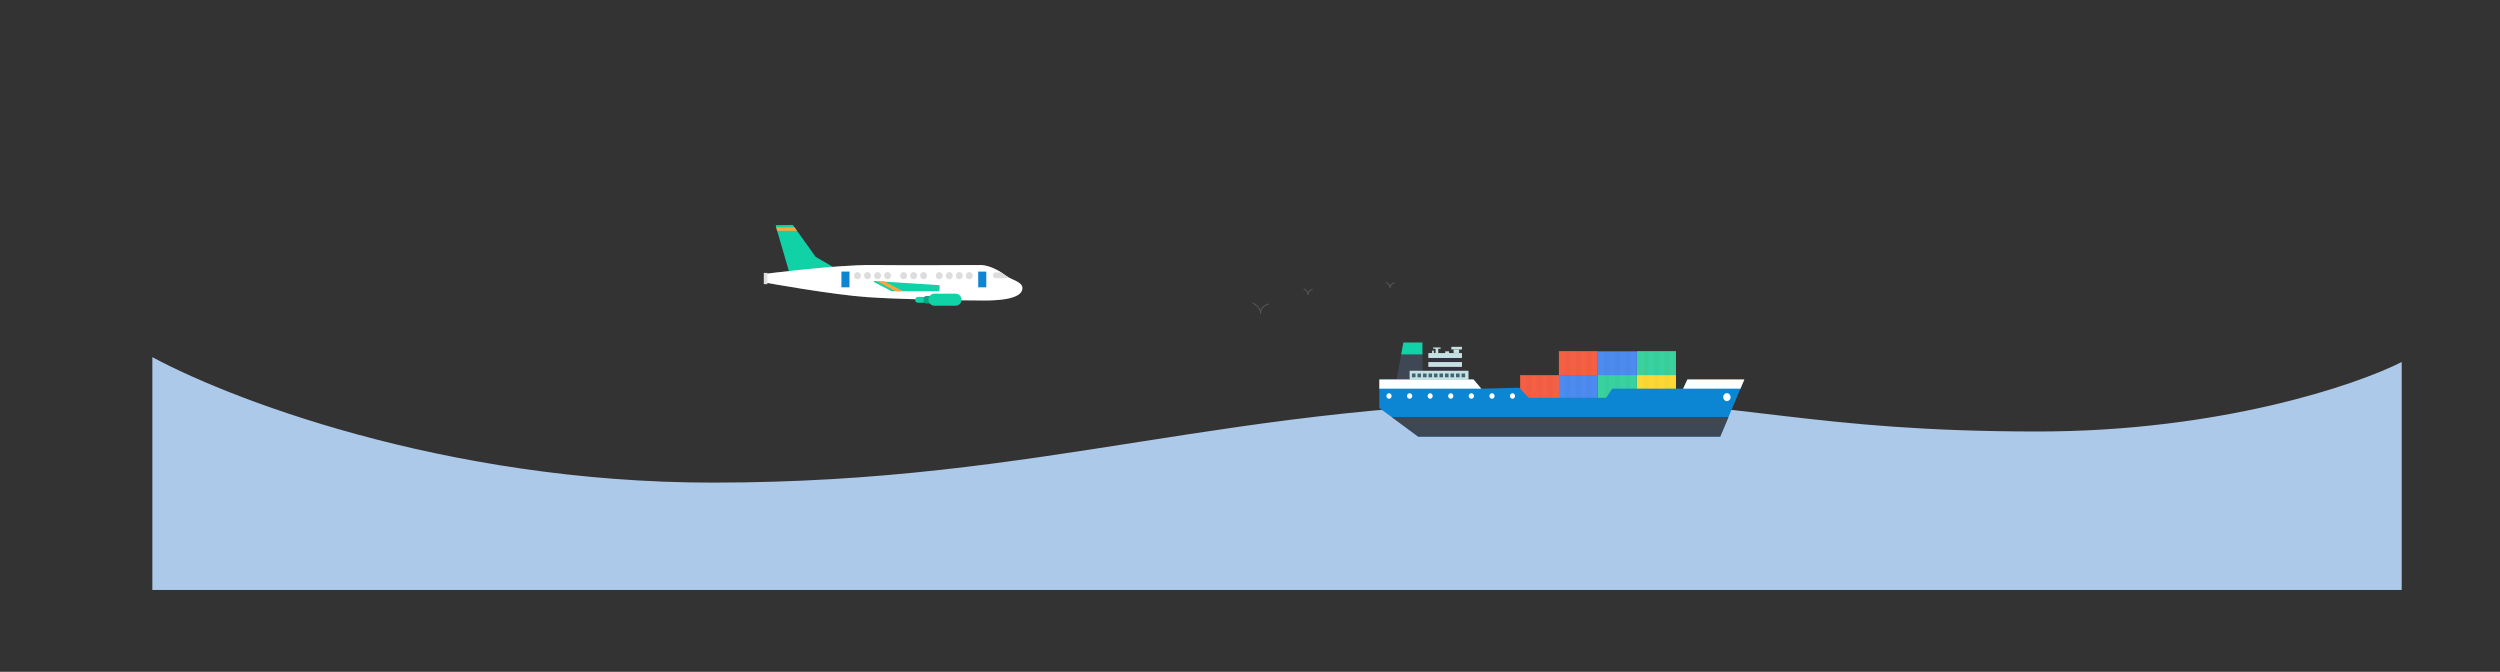 <?xml version="1.0" encoding="utf-8"?>
<!-- Generator: Adobe Illustrator 23.0.1, SVG Export Plug-In . SVG Version: 6.00 Build 0)  -->
<svg version="1.1" id="レイヤー_1" xmlns="http://www.w3.org/2000/svg" xmlns:xlink="http://www.w3.org/1999/xlink" x="0px"
	 y="0px" viewBox="0 0 2445 657" style="enable-background:new 0 0 2445 657;" xml:space="preserve">
<rect x="0" y="0" width="2445" height="657" fill="#333333" stroke="none"/>
<style type="text/css">
	.st0{fill:none;stroke:#555555;stroke-miterlimit:10;}
	.st1{fill:#C4C4C4;filter:#Adobe_OpacityMaskFilter;}
	.st2{mask:#mask0_1_;}
	.st3{fill:#ADC9E9;}
	.st4{fill:#F55F44;}
	.st5{opacity:2.000000e-02;enable-background:new    ;}
	.st6{fill:#4D8BF0;}
	.st7{fill:#39D29F;}
	.st8{fill:#FDD835;}
	.st9{fill:#3E4754;}
	.st10{fill:#11D1A6;}
	.st11{fill:#0C85D3;}
	.st12{fill:#FFFFFF;}
	.st13{fill:#333041;}
	.st14{fill:#C7E0E2;}
	.st15{fill:#3E6673;}
	.st16{opacity:0.2;fill:#FFFFFF;enable-background:new    ;}
	.st17{fill:#DDDDDD;}
	.st18{fill:#08A380;}
	.st19{fill:#E0E0E0;}
	.st20{fill:#FFA637;}
</style>
<path class="st0" d="M1225,296.3c0,0,8.5,3.8,7.8,10.7c0,0-0.5-7.9,8.2-9.7"/>
<path class="st0" d="M1275,282.5c0,0,4.6,2.1,4.2,5.9c0,0-0.3-4.4,4.5-5.3"/>
<path class="st0" d="M1355.3,276c0,0,4.6,2.1,4.2,5.9c0,0-0.3-4.4,4.5-5.3"/>
<defs>
	<filter id="Adobe_OpacityMaskFilter" filterUnits="userSpaceOnUse" x="143" y="346" width="2206" height="412.8">
		<feColorMatrix  type="matrix" values="1 0 0 0 0  0 1 0 0 0  0 0 1 0 0  0 0 0 1 0"/>
	</filter>
</defs>
<mask maskUnits="userSpaceOnUse" x="143" y="346" width="2206" height="412.8" id="mask0_1_">
	<rect x="149" y="299" class="st1" width="2200" height="278"/>
</mask>
<g class="st2">
	<path class="st3" d="M697,472c-264,0-479.3-84-554-126v350c172.7,42,576.8,105.2,812,22c294-104,502-58,874,0
		c297.6,46.4,470.7-19.3,520-58V354c-44.7,22.7-178.4,68-356,68c-222,0-288-30-446-30C1199,392,1027,472,697,472z"/>
</g>
<path class="st4" d="M1562.7,343.4h-38.1v23.4h38.1V343.4z"/>
<path class="st5" d="M1556.5,343.4h-5.1v23.4h5.1V343.4z"/>
<path class="st5" d="M1546.2,343.4h-5.1v23.4h5.1V343.4z"/>
<path class="st5" d="M1535.9,343.4h-5.1v23.4h5.1V343.4z"/>
<path class="st4" d="M1524.8,366.9h-38.1v22.3h38.1V366.9z"/>
<path class="st5" d="M1518.6,366.9h-5.1v22.3h5.1V366.9z"/>
<path class="st5" d="M1508.3,366.9h-5.1v22.3h5.1V366.9z"/>
<path class="st5" d="M1498.1,366.9h-5.1v22.3h5.1V366.9z"/>
<path class="st6" d="M1562.7,366.8h-38.1v22.4h38.1V366.8z"/>
<path class="st5" d="M1556.5,366.8h-5.1v22.4h5.1V366.8z"/>
<path class="st5" d="M1546.2,366.8h-5.1v22.4h5.1V366.8z"/>
<path class="st5" d="M1535.9,366.8h-5.1v22.4h5.1V366.8z"/>
<path class="st7" d="M1600.9,366.8h-38.1v22.4h38.1V366.8z"/>
<path class="st5" d="M1594.7,366.8h-5.1v22.4h5.1V366.8z"/>
<path class="st5" d="M1584.4,366.8h-5.1v22.4h5.1V366.8z"/>
<path class="st5" d="M1574.2,366.8h-5.1v22.4h5.1V366.8z"/>
<path class="st8" d="M1639.1,366.8H1601v22.4h38.1V366.8z"/>
<path class="st5" d="M1632.8,366.8h-5.1v22.4h5.1V366.8z"/>
<path class="st5" d="M1622.6,366.8h-5.1v22.4h5.1V366.8z"/>
<path class="st5" d="M1612.3,366.8h-5.1v22.4h5.1V366.8z"/>
<path class="st7" d="M1639.1,343.4H1601v23.4h38.1V343.4z"/>
<path class="st5" d="M1632.8,343.4h-5.1v23.4h5.1V343.4z"/>
<path class="st5" d="M1622.6,343.4h-5.1v23.4h5.1V343.4z"/>
<path class="st5" d="M1612.3,343.4h-5.1v23.4h5.1V343.4z"/>
<path class="st6" d="M1600.9,343.6h-38.1v23.2h38.1V343.6z"/>
<path class="st5" d="M1594.7,343.6h-5.1v23.2h5.1V343.6z"/>
<path class="st5" d="M1584.4,343.6h-5.1v23.2h5.1V343.6z"/>
<path class="st5" d="M1574.2,343.6h-5.1v23.2h5.1V343.6z"/>
<path class="st9" d="M1391.2,335v36.1h-25.4l6.7-36.1H1391.2z"/>
<path class="st10" d="M1370.4,346.6l2.1-11.6h18.6v11.6H1370.4z"/>
<path class="st11" d="M1682.3,427l23.7-55.9h-55.7l-4.2,9h-69.4l-5.9,9h-75.7l-9.3-9.9l-37.1,0.9l-7.6-9H1349V399l38,28H1682.3z"/>
<path class="st9" d="M1690.5,407.8l-8.1,19.2H1387l-26-19.2H1690.5z"/>
<path class="st12" d="M1646.1,380.1l4.2-9h55.7l-3.8,9H1646.1z"/>
<path class="st12" d="M1349,371.1h92.1l7.6,9H1349V371.1z"/>
<path class="st13" d="M1427.7,358.8l2.3,3.9h-33l1.9-3.9H1427.7z"/>
<path class="st13" d="M1427,350h-28.2v4h28.2V350z"/>
<path class="st14" d="M1436.2,362.6h-57.6v9h57.6V362.6z"/>
<path class="st14" d="M1429.8,354.1h-32.9v4.7h32.9V354.1z"/>
<path class="st14" d="M1429.8,345.3h-32.9v4.8h32.9V345.3z"/>
<path class="st14" d="M1427,341.8h-5.4v3.4h5.4V341.8z"/>
<path class="st14" d="M1429.8,339.2h-10.4v2.6h10.4V339.2z"/>
<path class="st14" d="M1417.2,343.6h-3.8v4.1h3.8V343.6z"/>
<path class="st14" d="M1406.6,340.5h-2.6v7.2h2.6V340.5z"/>
<path class="st14" d="M1402.3,342.9h-1.7v4.7h1.7V342.9z"/>
<path class="st14" d="M1408.9,339.8h-7.3v1.3h7.3V339.8z"/>
<path class="st15" d="M1432.9,365.3h-3.5v3.7h3.5V365.3z"/>
<path class="st15" d="M1427.5,365.3h-3.5v3.7h3.5V365.3z"/>
<path class="st15" d="M1422.1,365.3h-3.5v3.7h3.5V365.3z"/>
<path class="st15" d="M1416.7,365.3h-3.5v3.7h3.5V365.3z"/>
<path class="st15" d="M1411.3,365.3h-3.5v3.7h3.5V365.3z"/>
<path class="st15" d="M1405.9,365.3h-3.5v3.7h3.5V365.3z"/>
<path class="st15" d="M1400.6,365.3h-3.5v3.7h3.5V365.3z"/>
<path class="st15" d="M1395.2,365.3h-3.5v3.7h3.5V365.3z"/>
<path class="st15" d="M1389.8,365.3h-3.5v3.7h3.5V365.3z"/>
<path class="st15" d="M1384.4,365.3h-3.5v3.7h3.5V365.3z"/>
<path class="st12" d="M1355.9,387.3c0,1.5,1.2,2.7,2.6,2.7c1.4,0,2.5-1.2,2.5-2.7c0-1.5-1.2-2.7-2.5-2.7
	C1357,384.6,1355.9,385.8,1355.9,387.3z"/>
<path class="st12" d="M1376,387.3c0,1.5,1.2,2.7,2.6,2.7c1.4,0,2.6-1.2,2.6-2.7c0-1.5-1.2-2.7-2.6-2.7
	C1377.2,384.6,1376,385.8,1376,387.3z"/>
<path class="st12" d="M1396.2,387.3c0,1.5,1.2,2.7,2.5,2.7c1.4,0,2.5-1.2,2.5-2.7c0-1.5-1.2-2.7-2.5-2.7
	C1397.3,384.6,1396.2,385.8,1396.2,387.3z"/>
<path class="st12" d="M1416.3,387.3c0,1.5,1.2,2.7,2.5,2.7c1.4,0,2.6-1.2,2.6-2.7c0-1.5-1.2-2.7-2.6-2.7
	C1417.4,384.6,1416.3,385.8,1416.3,387.3z"/>
<path class="st12" d="M1436.4,387.3c0,1.5,1.2,2.7,2.6,2.7c1.4,0,2.6-1.2,2.6-2.7c0-1.5-1.2-2.7-2.6-2.7
	C1437.6,384.6,1436.4,385.8,1436.4,387.3z"/>
<path class="st12" d="M1456.6,387.3c0,1.5,1.2,2.7,2.6,2.7c1.4,0,2.5-1.2,2.5-2.7c0-1.5-1.2-2.7-2.5-2.7
	C1457.7,384.6,1456.6,385.8,1456.6,387.3z"/>
<path class="st12" d="M1476.7,387.3c0,1.5,1.2,2.7,2.5,2.7c1.4,0,2.5-1.2,2.5-2.7c0-1.5-1.1-2.7-2.5-2.7
	C1477.9,384.6,1476.7,385.8,1476.7,387.3z"/>
<path class="st12" d="M1685.3,388.4c0,2.1,1.6,3.9,3.6,3.9c2,0,3.6-1.7,3.6-3.9c0-2.1-1.6-3.9-3.6-3.9
	C1686.9,384.6,1685.3,386.3,1685.3,388.4z"/>
<path class="st10" d="M771.7,265.7L758.7,221c-0.1-0.2,0-0.4,0.1-0.5c0.1-0.2,0.4-0.3,0.5-0.3l15.8-0.2c0.2,0,0.4,0.1,0.5,0.3
	l22.1,30.9l16.2,9.4c0.3,0.2,0.4,0.4,0.4,0.7c-0.1,0.3-0.3,0.4-0.5,0.5l-41.3,4.5h-0.1C772.1,266.2,771.8,266,771.7,265.7z"/>
<path class="st16" d="M748.5,276.4v-8.6c0,0,69.5-8.9,104.2-8.6c34.6,0.4,96,0,106.1,0c10.2,0,21.1,7.4,24.8,10.3
	c5.6,4.3,16.3,6,16.3,12.2s-7.5,12.2-37.6,12.2c-30,0-85.1-1.3-114-3.3C814.2,288.3,748.5,276.4,748.5,276.4z"/>
<path class="st12" d="M748.5,276.4v-8.6c0,0,69.5-8.9,104.2-8.6c34.6,0.4,96,0,106.1,0c10.2,0,21.1,7.4,24.8,10.3
	c5.6,4.3,16.3,6,16.3,12.2s-7.5,12.2-37.6,12.2c-30,0-85.1-1.3-114-3.3C814.2,288.3,748.5,276.4,748.5,276.4z"/>
<path class="st17" d="M985.9,271c-0.5,0.5-1.2,1-2,1h-10.2c-1.5,0-2.7-1.2-2.7-2.8c0-1.5,1.2-2.8,2.7-2.8h4.9h0.4c0,0,2.4,1.4,4,2.7
	C984.5,270.3,985.9,271,985.9,271z"/>
<path class="st10" d="M897.6,296.1h5.5c1.4,0,2.5-1.2,2.5-2.5v-0.7c0-1.4-1.1-2.5-2.5-2.5h-5.5c-1.4,0-2.5,1.2-2.5,2.5v0.7
	C895,294.9,896.2,296.1,897.6,296.1z"/>
<path class="st17" d="M948,273.1c1.9,0,3.4-1.6,3.4-3.5c0-1.9-1.5-3.5-3.4-3.5s-3.4,1.6-3.4,3.5C944.6,271.6,946.1,273.1,948,273.1z
	"/>
<path class="st17" d="M938.2,273.1c1.9,0,3.4-1.6,3.4-3.5c0-1.9-1.5-3.5-3.4-3.5c-1.9,0-3.4,1.6-3.4,3.5
	C934.8,271.6,936.3,273.1,938.2,273.1z"/>
<path class="st17" d="M928.4,273.1c1.9,0,3.4-1.6,3.4-3.5c0-1.9-1.5-3.5-3.4-3.5c-1.9,0-3.4,1.6-3.4,3.5
	C925,271.6,926.5,273.1,928.4,273.1z"/>
<path class="st17" d="M918.6,273.1c1.9,0,3.4-1.6,3.4-3.5c0-1.9-1.5-3.5-3.4-3.5s-3.4,1.6-3.4,3.5
	C915.2,271.6,916.7,273.1,918.6,273.1z"/>
<path class="st17" d="M868.1,273.1c1.9,0,3.4-1.6,3.4-3.5c0-1.9-1.5-3.5-3.4-3.5c-1.9,0-3.4,1.6-3.4,3.5
	C864.6,271.6,866.2,273.1,868.1,273.1z"/>
<path class="st17" d="M858.3,273.1c1.9,0,3.4-1.6,3.4-3.5c0-1.9-1.5-3.5-3.4-3.5c-1.9,0-3.4,1.6-3.4,3.5
	C854.8,271.6,856.4,273.1,858.3,273.1z"/>
<path class="st17" d="M848.4,273.1c1.9,0,3.4-1.6,3.4-3.5c0-1.9-1.5-3.5-3.4-3.5c-1.9,0-3.4,1.6-3.4,3.5
	C845,271.6,846.5,273.1,848.4,273.1z"/>
<path class="st17" d="M838.6,273.1c1.9,0,3.4-1.6,3.4-3.5c0-1.9-1.5-3.5-3.4-3.5c-1.9,0-3.4,1.6-3.4,3.5
	C835.2,271.6,836.7,273.1,838.6,273.1z"/>
<path class="st17" d="M903.3,273.1c1.9,0,3.4-1.6,3.4-3.5c0-1.9-1.5-3.5-3.4-3.5c-1.9,0-3.4,1.6-3.4,3.5
	C899.9,271.6,901.4,273.1,903.3,273.1z"/>
<path class="st17" d="M893.5,273.1c1.9,0,3.4-1.6,3.4-3.5c0-1.9-1.5-3.5-3.4-3.5s-3.4,1.6-3.4,3.5
	C890.1,271.6,891.6,273.1,893.5,273.1z"/>
<path class="st17" d="M883.7,273.1c1.9,0,3.4-1.6,3.4-3.5c0-1.9-1.5-3.5-3.4-3.5c-1.9,0-3.4,1.6-3.4,3.5
	C880.3,271.6,881.8,273.1,883.7,273.1z"/>
<path class="st10" d="M871.7,284.7l-16.6-8.7c-0.3-0.2-0.4-0.4-0.4-0.8c0.1-0.4,0.4-0.5,0.7-0.4l63,4.1c0.4,0,0.6,0.4,0.6,0.7
	l-0.2,4.6c0,0.4-0.3,0.6-0.6,0.6H872C871.9,284.8,871.8,284.8,871.7,284.7z"/>
<path class="st18" d="M905.8,296.8h2.9c1.4,0,2.5-1.2,2.5-2.5v-2.3c0-1.4-1.1-2.5-2.5-2.5h-2.9c-1.4,0-2.5,1.2-2.5,2.5v2.3
	C903.3,295.7,904.5,296.8,905.8,296.8z"/>
<path class="st10" d="M913.8,299h20.8c3.2,0,5.8-2.7,5.8-5.9c0-3.2-2.7-5.9-5.8-5.9h-20.8c-3.2,0-5.8,2.7-5.8,5.9
	C908,296.3,910.7,299,913.8,299z"/>
<path class="st19" d="M750.5,266.9H747v11h3.5V266.9z"/>
<path class="st11" d="M964.6,265.6h-7.9V281h7.9V265.6z"/>
<path class="st11" d="M830.8,265.6h-7.9V281h7.9V265.6z"/>
<path class="st20" d="M779.5,225.7h-19.4l-1-3.3h18L779.5,225.7z"/>
<path class="st20" d="M876,284.8l-18.6-9.9l8.1,0.6l17.5,9.3H876z"/>
</svg>
